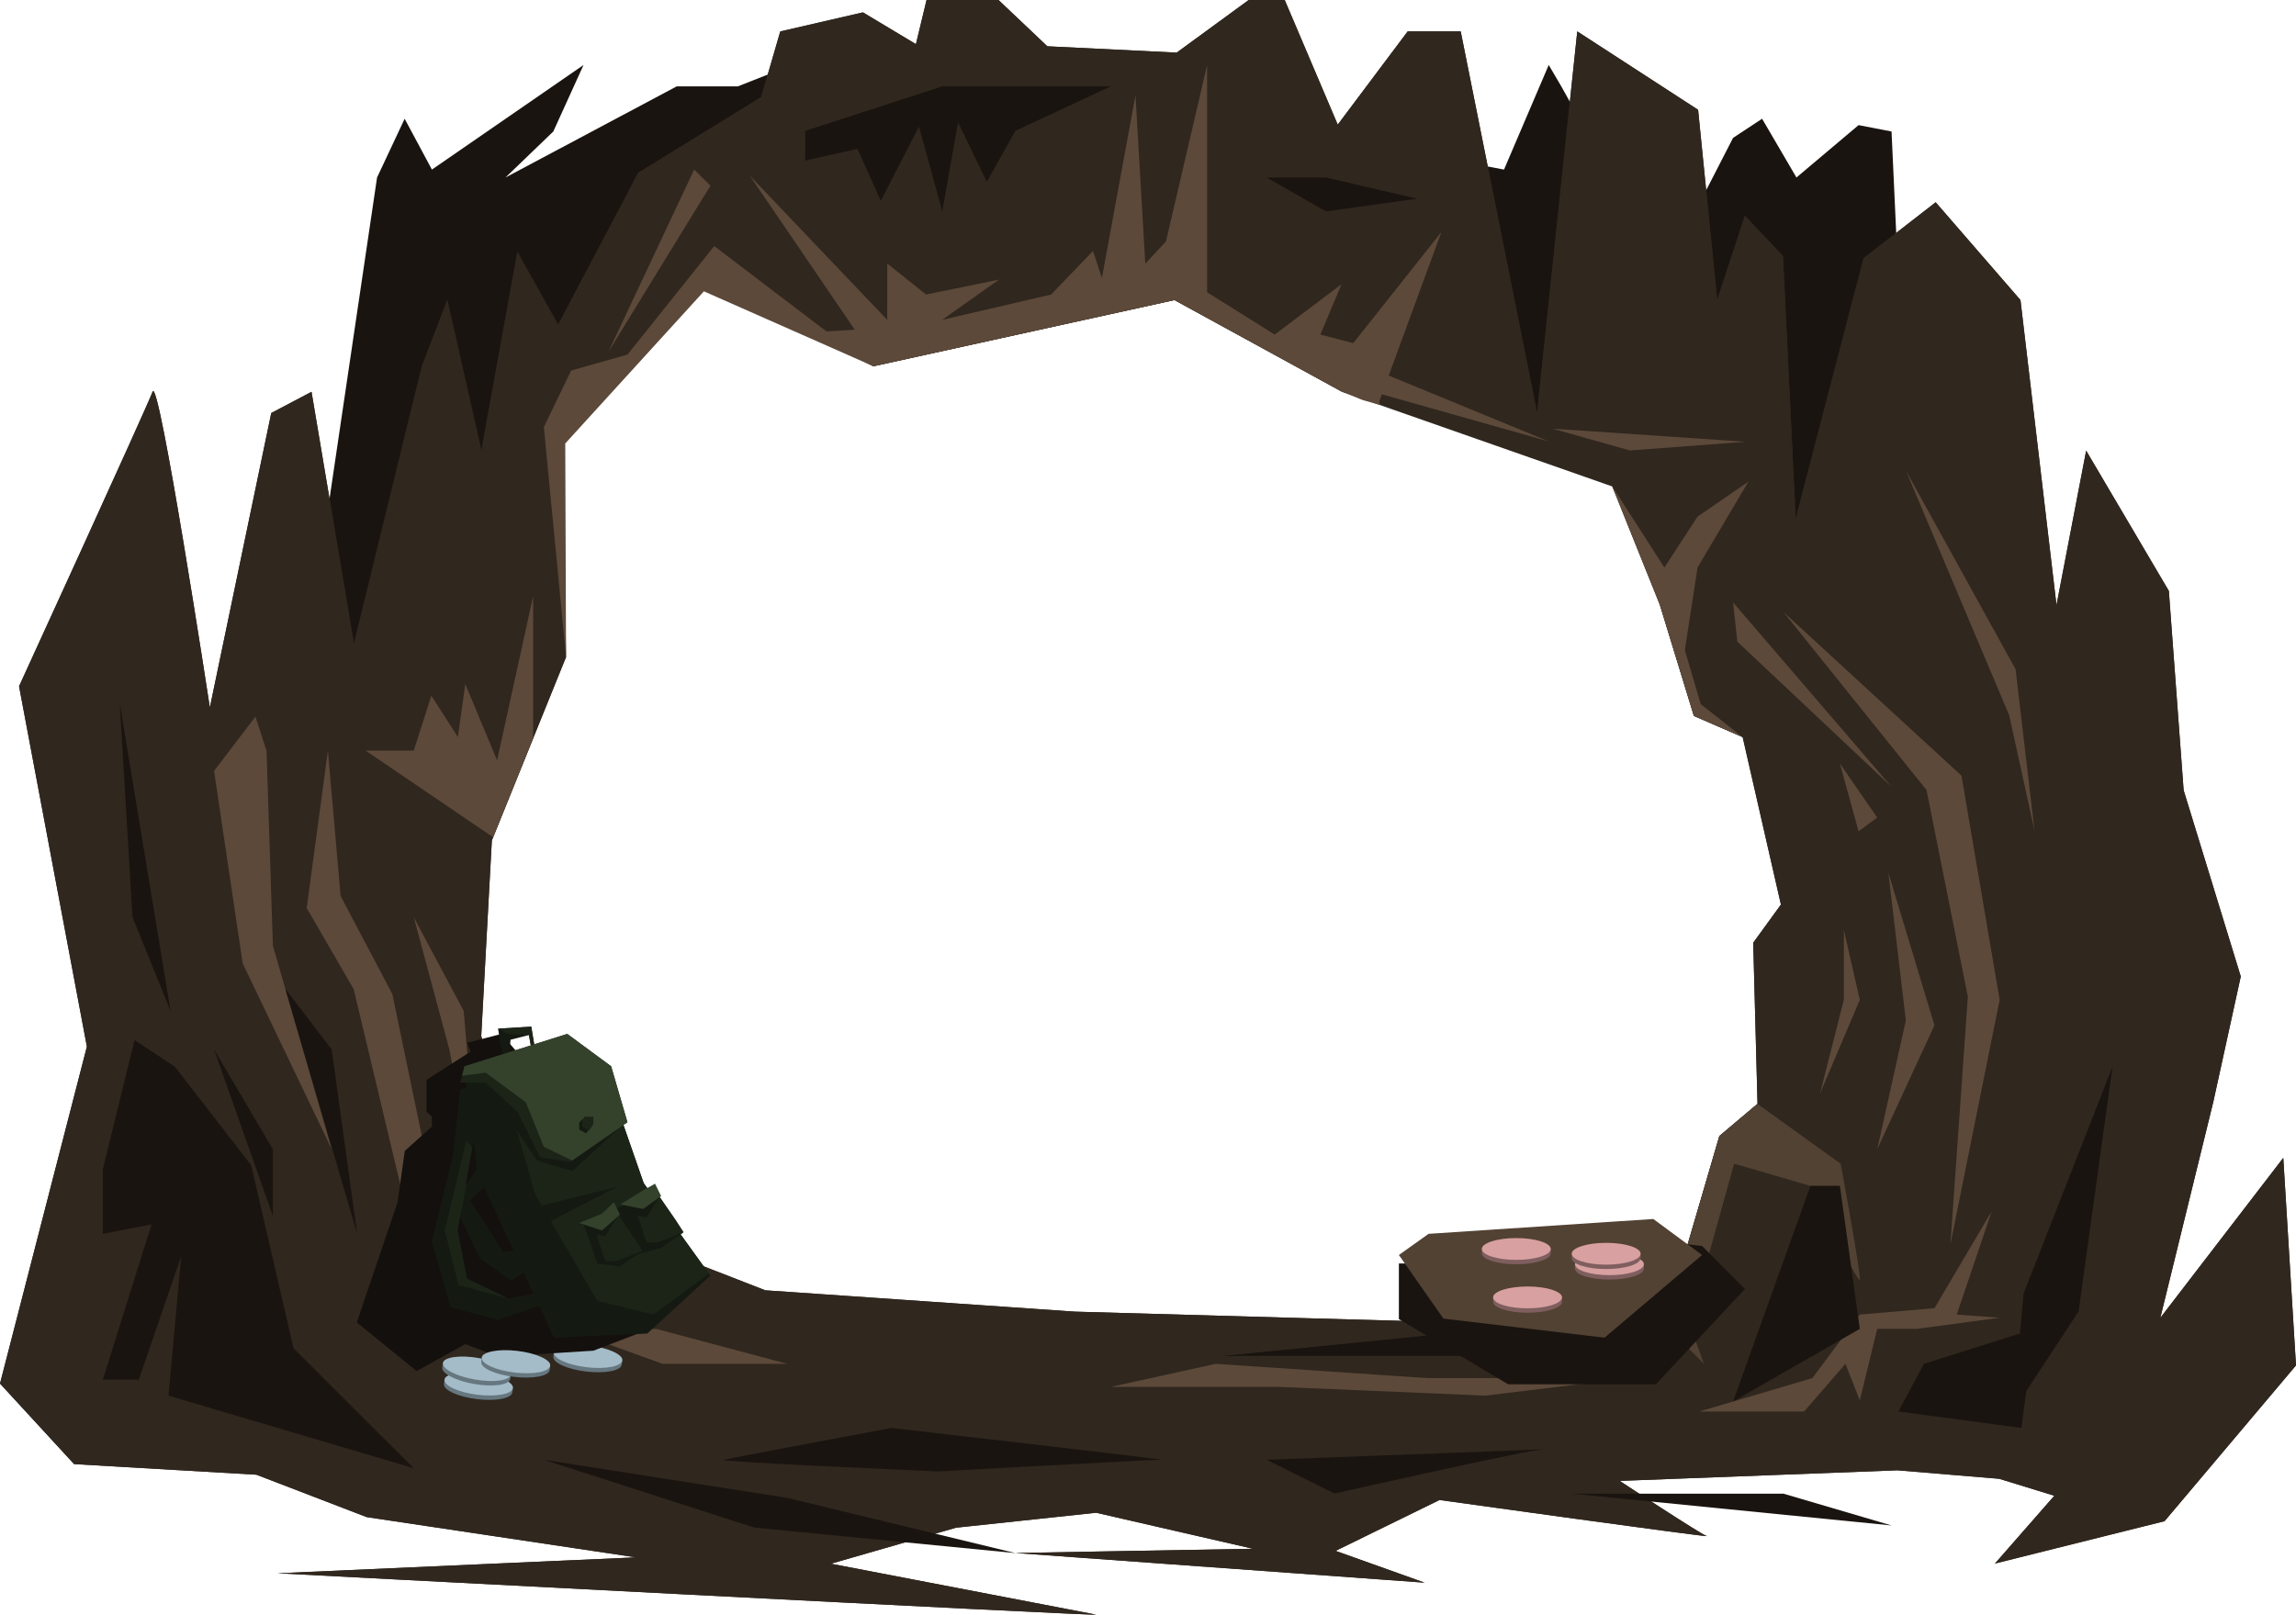 <svg xmlns="http://www.w3.org/2000/svg" viewBox="0 0 828.63 582.9"><defs><style>.a{fill:#1a1410;}.b{fill:#30271e;}.c{fill:#5c493a;}.d{fill:#524233;}.e{fill:#7f5e5f;}.f{fill:#d8a0a0;}.g{fill:#667780;}.h{fill:#a4bbc8;}.i{fill:#14100d;}.j{fill:#141a11;}.k{fill:#1c2418;}.l{fill:#34422c;}</style></defs><title>game-bg</title><polygon class="a" points="431.48 487.64 451.4 505.96 547.24 491.21 515.23 477.43 417.44 479.73 431.48 487.64"/><polygon class="a" points="136.08 64.08 146.04 42.87 155.88 61.22 210.6 23.46 199.69 47.47 182.43 64.08 244.23 31.18 266.29 31.18 304.59 16.06 542.8 61.22 558.94 23.46 563.47 31.18 600.68 98.02 625.47 49.77 635.94 42.87 648.34 64.08 670.76 45.17 682.66 47.47 685.15 101.59 643.64 207.3 558.94 159.35 490.46 104.15 229.02 72.49 153.29 303.27 102.98 287.88 136.08 64.08"/><path class="b" d="M1109.3,630.88l-44.38,57.77,19.13-78,9.91-45.24-20.62-67.24L1068,426.21l-29.84-50.63-10.71,55.76-13-110.13-30.6-35.3-26,20.18L933.32,400.2l-4.59-94.88L915,290.79l-10,30.42-6.89-68.68-43.61-28.31L840,361.94,812.43,224.22H793.3l-25.25,33.67-19.13-45h-13l-26,19-46.67-2.29-17.6-16.69h-26l-3.83,15.92-19.13-11.47-29.83,6.88-6.89,23.72L515.56,275.3l-29.14,56.95L472,303.79l-13,71.79L446.7,321.21l-9.18,23.9L413,445.34l-15.31-91-14.53,7.65L361,468.29s-18.37-120.12-20.66-114-48.2,106.35-48.2,106.35l24.48,130.08L285.26,712.37,312,741.44l65.8,3.83,39.79,15.3,97.17,14.54-129.31,5.74s299.16,15.68,295.34,14.92-95.64-18.37-95.64-18.37l45.14-13L680.87,759l56.58,13-85.7,1.53,147.67,10.71-32.13-11.48,37.49-18.36s98.7,13.77,96.4,13-31.37-19.9-31.37-19.9l100.24-3.82,36.72,3.06,19.9,6.12-21.43,24.48,61.21-15.3,47.44-56.23ZM919.55,611.37,905.78,623l-19.84,67.84-70.45,11.59h-89.9S840.74,691,837.68,691s-164.5-4.6-164.5-4.6L561.47,678.7l-72.69-28.3,23.72,19.12s-26.78,3.06-29.07,2.3-3.83-13.77-3.83-13.77l-20.66-71.16,3.83-70.6,26.78-66.21-16.33-63.31,65.95-72.28,61.32,30.62,108.65-23.9,60.44,33.08,102,32.48,12.8,44.57,12.24,40,17.6,7.65L928,539.45,918,553.22Z" transform="translate(-285.26 -212.89)"/><path class="b" d="M1109.3,630.88l-44.38,57.77,19.13-78,9.91-45.24-20.62-67.24L1068,426.21l-29.84-50.63-10.71,55.76-13-110.13-30.6-35.3-26,20.18L933.32,400.2l-4.59-94.88L915,290.79l-10,30.42-6.89-68.68-43.61-28.31L840,361.94,812.43,224.22H793.3l-25.25,33.67-19.13-45h-13l-26,19-46.67-2.29-17.6-16.69h-26l-3.83,15.92-19.13-11.47-29.83,6.88-6.89,23.72L515.56,275.3,486.7,330,472,303.79l-13,71.79L446.7,321.21l-9.18,23.9L413,445.34l-15.31-91-14.53,7.65L361,468.29s-18.37-120.12-20.66-114-48.2,106.35-48.2,106.35l24.48,130.08L285.26,712.37,312,741.44l65.8,3.83,39.79,15.3,97.17,14.54-129.31,5.74s299.16,15.68,295.34,14.92-95.64-18.37-95.64-18.37l45.14-13L680.87,759l56.58,13-85.7,1.53,147.67,10.71-32.13-11.48,37.49-18.36s98.7,13.77,96.4,13-31.37-19.9-31.37-19.9l100.24-3.82,36.72,3.06,19.9,6.12-21.43,24.48,61.21-15.3,47.44-56.23ZM919.55,611.37,905.78,623l-19.84,67.84-70.45,11.59h-89.9S840.74,691,837.68,691s-164.5-4.6-164.5-4.6L561.47,678.7l-72.69-28.3,23.72,19.12s-26.78,3.06-29.07,2.3-3.83-13.77-3.83-13.77l-20.66-71.16,3.83-70.6,26.78-66.21L488.4,371.6l49-57.79,63.06,31.3,108.65-23.9,60.44,33.08,97.55,34.2,17.22,42.85,12.24,40,17.6,7.65L928,539.45,918,553.22Z" transform="translate(-285.26 -212.89)"/><polygon class="c" points="250.53 61.22 219.54 127.08 256.39 67.05 250.53 61.22"/><polygon class="c" points="520.22 83.72 488.39 123.88 476.53 120.78 484.17 102.59 460.04 120.78 435.65 105.52 435.65 23.46 420.8 87.16 413.34 95.19 409.8 34.36 397.68 100.36 394.47 90.6 379.34 106.33 340.02 115.47 360.56 100.93 334.22 106.33 320.2 95.14 320.2 115.47 270.6 63.41 308.48 119.02 298.29 119.64 292.8 115.5 257.78 88.83 226.44 128.03 206.13 133.76 196.27 154.19 204.29 237.19 204 160.1 254.04 105.17 315.23 132.22 319.67 131.24 423.88 108.32 484.32 141.4 491.74 144.4 497.93 146.17 497.84 144.71 520.22 83.72"/><polygon class="c" points="118.34 270.98 122.93 323.46 141.61 358.88 159.65 445.82 187.96 486.74 151.83 458.53 127.64 357.06 110.69 327.81 118.34 270.98"/><path class="d" d="M905.78,623l-19.84,67.84,14.27,14.42L895,690.83,911.11,633l27.54,8s17.22,35.58,17.79,33.85S949.56,633,949.56,633l-30-21.58Z" transform="translate(-285.26 -212.89)"/><polygon class="c" points="665.44 335.69 665.44 360.94 656.84 394.8 671.21 360.94 665.44 335.69"/><polygon class="c" points="681.51 315.04 687.82 368.4 677.49 414.89 698.15 370.13 681.51 315.04"/><polygon class="c" points="643.64 220.93 695.28 285.2 710.2 359.8 703.89 449.31 721.68 360.94 707.91 280.03 643.64 220.93"/><polygon class="c" points="599.09 218.44 611.33 258.46 628.93 266.11 613.8 254.21 608.06 234.7 612.65 204.86 631.01 173.87 612.65 186.5 600.68 204.86 581.87 175.59 599.09 218.44"/><polygon class="c" points="192.41 266.56 192.41 215.19 179.4 274.49 167.92 246.94 165.25 266.07 155.68 251.15 149.32 270.98 131.96 270.98 177.97 302.25 192.41 266.56"/><polygon class="c" points="149.32 331.1 162.18 378.86 173.66 438.99 167.35 364.96 149.32 331.1"/><polygon class="c" points="77.25 278.31 87.58 347.75 119.72 414.89 98.49 341.43 96.19 270.98 92.18 258.72 77.25 278.31"/><polygon class="c" points="204.29 479.73 239.08 492.35 284.18 492.35 236.78 479.73 204.29 479.73"/><polygon class="c" points="560.26 154.75 630.03 159.48 588.25 162.62 560.26 154.75"/><polygon class="c" points="500.41 135.25 558.94 159.35 496.58 141.75 500.41 135.25"/><polygon class="c" points="625.47 217.48 682.66 284.05 627 231.64 625.47 217.48"/><polygon class="c" points="664.02 275.63 677.49 295.15 670.76 300.12 664.02 275.63"/><polygon class="c" points="687.82 169.85 725.12 258.23 734.3 300.12 727.42 241.59 687.82 169.85"/><polygon class="c" points="654.06 497.52 671.21 474.56 698.15 472.27 718.81 437.26 706.19 474.56 721.68 475.71 691.84 479.73 677.49 479.73 671.21 505.55 666.02 492.35 651.1 509.57 613.23 509.57 654.06 497.52"/><polygon class="c" points="515.29 497.52 587.98 497.52 536.14 503.83 461.73 500.67 400.9 500.67 438.78 492.35 515.29 497.52"/><polygon class="a" points="63.1 385.05 90.65 420.63 105.95 486.74 149.32 530.04 60.81 503.83 65.4 453.53 50.09 498.09 37.09 498.09 54.68 442.05 37.09 445.42 37.09 422.15 48.56 375.48 63.1 385.05"/><polygon class="a" points="196.23 526.98 284.18 540.75 366.49 560.68 272.19 551.46 196.23 526.98"/><polygon class="a" points="43.21 253.83 47.8 331.1 61.57 364.96 43.21 253.83"/><polygon class="a" points="653.39 428.08 625.47 505.96 671.21 479.73 664.02 428.08 653.39 428.08"/><polygon class="a" points="726.46 509.57 730.29 467.02 762.42 385.05 750.18 473.42 726.46 509.57"/><polygon class="a" points="694.33 492.35 734.3 479.73 729.52 515.5 685.15 509.57 694.33 492.35"/><path class="a" d="M742.4,739.87S847.6,736,842.82,736s-75.94,16.07-75.94,16.07Z" transform="translate(-285.26 -212.89)"/><path class="a" d="M607,728.39s100.23,11.48,97.17,11.48-80.33,4.21-80.33,4.21-80.34-3.44-77.28-4.21S607,728.39,607,728.39Z" transform="translate(-285.26 -212.89)"/><polygon class="a" points="567.32 539.22 643.64 539.22 682.66 550.7 567.32 539.22"/><polygon class="a" points="290.61 47.24 340.07 31.18 366.49 31.18 400.9 31.18 366.49 47.24 356.14 65.61 345.76 44.18 340.07 76.32 331.66 45.71 317.89 72.49 309.47 53.75 290.61 57.96 290.61 47.24"/><polygon class="a" points="478.56 64.08 511.46 71.73 478.56 76.32 457.14 64.08 478.56 64.08"/><polygon class="a" points="102.98 356.99 119.72 378.86 128.9 445.42 102.98 356.99"/><polygon class="a" points="77.25 378.86 98.49 414.89 98.49 438.99 77.25 378.86"/><path class="b" d="M798,664.43s75-7.43,75.1-8.6-52.39,14.63-52.39,14.63Z" transform="translate(-285.26 -212.89)"/><polygon class="b" points="563.47 462.86 615.07 462.86 578.17 469.9 563.47 462.86"/><polygon class="a" points="589.03 446.94 614.28 449.81 629.77 465.31 597.63 499.74 544.27 499.74 504.86 476.21 504.86 456.13 535.66 456.13 589.03 446.94"/><polygon class="d" points="504.86 453.06 515.58 445.42 596.68 440.06 614.28 453.06 579.08 482.91 520.93 476.02 504.86 453.06"/><path class="e" d="M849,682.85c0,2.17-5.56,3.94-12.42,3.94s-12.42-1.77-12.42-3.94c0-.7-.27-2.33.71-2.9,2.12-1.21,7-1.05,11.71-1.05,5,0,9.91-.09,11.91,1.24C849.23,680.66,849,682.24,849,682.85Z" transform="translate(-285.26 -212.89)"/><ellipse class="f" cx="551.29" cy="468.37" rx="12.42" ry="3.94"/><path class="e" d="M878.53,670.88c0,2.17-5.56,3.94-12.42,3.94s-12.42-1.77-12.42-3.94c0-.7-.27-2.33.72-2.9,2.12-1.21,7-1.05,11.7-1.05,4.95,0,9.91-.09,11.91,1.24C878.79,668.69,878.53,670.27,878.53,670.88Z" transform="translate(-285.26 -212.89)"/><ellipse class="f" cx="580.85" cy="456.4" rx="12.42" ry="3.94"/><path class="e" d="M844.92,665.36c0,2.18-5.56,3.94-12.43,3.94s-12.42-1.76-12.42-3.94c0-.69-.27-2.33.72-2.9,2.12-1.21,7-1,11.7-1,5,0,9.92-.09,11.91,1.24C845.17,663.17,844.92,664.75,844.92,665.36Z" transform="translate(-285.26 -212.89)"/><ellipse class="f" cx="547.23" cy="450.89" rx="12.42" ry="3.94"/><path class="e" d="M877.35,667.08c0,2.18-5.56,3.94-12.42,3.94s-12.42-1.76-12.42-3.94c0-.69-.27-2.33.71-2.9,2.12-1.21,7-1,11.71-1,5,0,9.91-.09,11.91,1.24C877.61,664.89,877.35,666.47,877.35,667.08Z" transform="translate(-285.26 -212.89)"/><ellipse class="f" cx="579.67" cy="452.61" rx="12.42" ry="3.94"/><path class="g" d="M470.15,715.57c-.26,2.17-6,3.24-12.81,2.4s-12.11-3.26-11.85-5.42c.09-.69,0-2.35,1.07-2.79,2.25-1,7.1-.18,11.74.39,4.92.6,9.85,1.12,11.67,2.68C470.68,713.43,470.23,715,470.15,715.57Z" transform="translate(-285.26 -212.89)"/><ellipse class="h" cx="458.02" cy="712.5" rx="3.94" ry="12.42" transform="translate(-590.25 867.37) rotate(-83)"/><path class="g" d="M509.64,705.56c-.26,2.16-6,3.27-12.8,2.47s-12.13-3.2-11.88-5.36c.08-.69,0-2.35,1.05-2.79,2.25-1,7.1-.23,11.75.32,4.91.57,9.85,1.06,11.68,2.62C510.15,703.41,509.71,705,509.64,705.56Z" transform="translate(-285.26 -212.89)"/><ellipse class="h" cx="497.48" cy="702.55" rx="3.94" ry="12.42" transform="translate(-543.42 902.05) rotate(-83.32)"/><polygon class="i" points="186.46 379.65 180.97 373.25 168.63 376.45 169.82 379.65 153.92 389.85 153.92 401.24 155.88 403.14 155.88 406.7 146.09 415.48 143.48 434.04 128.77 477.4 150.36 494.96 167.92 485.23 179.75 489.74 214.16 487.61 236.09 479.18 227.95 457.23 186.46 379.65"/><path class="j" d="M517.57,640l-13.88-39.87L491,588.24l-38.12,11.9.73,5.56-2.27.49-2.58,23.66-7.65,31.32,6.76,23.67L465,689.29l14.85-5,5.32,11.5,33.69-1.48,22.78-20.9ZM460,641.49l10.56,22.77-3.73.65-6.27-10-5.72-8.66ZM454.49,634l1.64-9.17,1.31,10-4.14,5.92Zm14.2,47.69-14.91-7.12-3.39-17.44.9-5.07,7,14.92,11.39,8.18,4.57-2.9,3.55,7.66Z" transform="translate(-285.26 -212.89)"/><polygon class="j" points="193.16 379.28 191.74 370.63 179.75 371.35 181.53 382.26 183.62 382.26 184.26 375.35 190.9 373.64 191.97 379.65 193.16 379.28"/><polygon class="k" points="190.9 373.64 191.97 379.65 193.16 379.28 191.74 370.63 179.75 371.35 183.43 373.25 190.9 373.64"/><polygon class="k" points="235.83 474.56 255.84 459.79 232.31 427.12 218.43 387.24 205.76 375.35 175.3 384.85 181.41 390.33 193.28 431.37 215.58 469.57 235.83 474.56"/><polygon class="j" points="183.43 403.49 193.75 418.94 206.56 422.83 223.73 407 183.82 398.65 183.43 403.49"/><polygon class="k" points="166.11 390.8 175.3 390.8 186.75 401.35 194.94 417.72 205.76 419.45 226.44 405.13 220.56 384.93 204.72 373.25 167.65 384.93 166.11 390.8"/><polygon class="l" points="167.65 384.93 166.75 388.35 175.3 387.24 189.78 397.92 196.27 414 206.51 418.94 226.44 405.13 220.56 384.93 204.72 373.25 167.65 384.93"/><polygon class="j" points="210 404.21 213.09 404.21 213.09 406.93 211.54 409.19 209.06 407.77 209.06 405.22 210 404.21"/><polygon class="k" points="211.07 403.14 214.16 403.14 214.16 405.87 212.61 408.12 210.12 406.7 210.12 404.15 211.07 403.14"/><polygon class="k" points="236.76 430.12 243.88 440.44 246.72 444.82 238.59 450.52 230.43 449.45 225.46 435.3 236.76 430.12"/><polygon class="j" points="233.32 448.44 230.12 438.95 233.26 439.55 238.08 432.03 236.76 430.12 220.88 436.83 229.78 453 238.59 450.52 246.72 444.82 236.94 448.62 233.32 448.44"/><polygon class="l" points="223.91 434.8 232.09 429.73 236.4 427.32 238.59 431.77 232.13 436.44 223.91 434.8"/><polygon class="k" points="221.9 436.83 229.02 447.15 231.86 451.54 223.73 457.23 215.57 456.17 210.6 442.02 221.9 436.83"/><polygon class="j" points="218.46 455.16 215.26 445.67 218.4 446.26 223.22 438.75 221.9 436.83 210.6 442.02 215.57 456.17 223.73 457.23 231.86 451.54 222.08 455.34 218.46 455.16"/><polygon class="l" points="209.06 441.52 217.27 438.13 221.54 434.04 223.73 438.49 217.27 444.19 209.06 441.52"/><path class="j" d="M478.42,648.66s30.05-7.48,29.69-7.36-25.39,13.15-25.39,13.15Z" transform="translate(-285.26 -212.89)"/><polygon class="k" points="165.52 463.88 183.43 468.74 168.51 461.62 165.13 444.19 166.03 439.12 168.49 427.12 168.04 427.76 169.23 421.05 170.47 414.14 168.28 411.8 160.56 444.19 165.52 463.88"/><path class="g" d="M469.36,710.74c-.37,2.15-6.15,2.94-12.91,1.78s-11.94-3.85-11.57-6c.12-.68.13-2.34,1.2-2.73,2.29-.83,7.1.16,11.71,1,4.88.84,9.78,1.59,11.53,3.24C470,708.63,469.47,710.14,469.36,710.74Z" transform="translate(-285.26 -212.89)"/><ellipse class="h" cx="457.39" cy="707.08" rx="3.94" ry="12.42" transform="translate(-602.33 824.91) rotate(-80.23)"/><path class="g" d="M483.63,707.48c-.26,2.16-6,3.27-12.8,2.47s-12.13-3.2-11.88-5.36c.08-.69,0-2.35,1.05-2.8,2.25-.95,7.1-.22,11.75.33,4.91.57,9.85,1.06,11.68,2.61C484.14,705.33,483.7,706.87,483.63,707.48Z" transform="translate(-285.26 -212.89)"/><ellipse class="h" cx="471.47" cy="704.47" rx="3.94" ry="12.42" transform="translate(-568.31 877.91) rotate(-83.32)"/></svg>